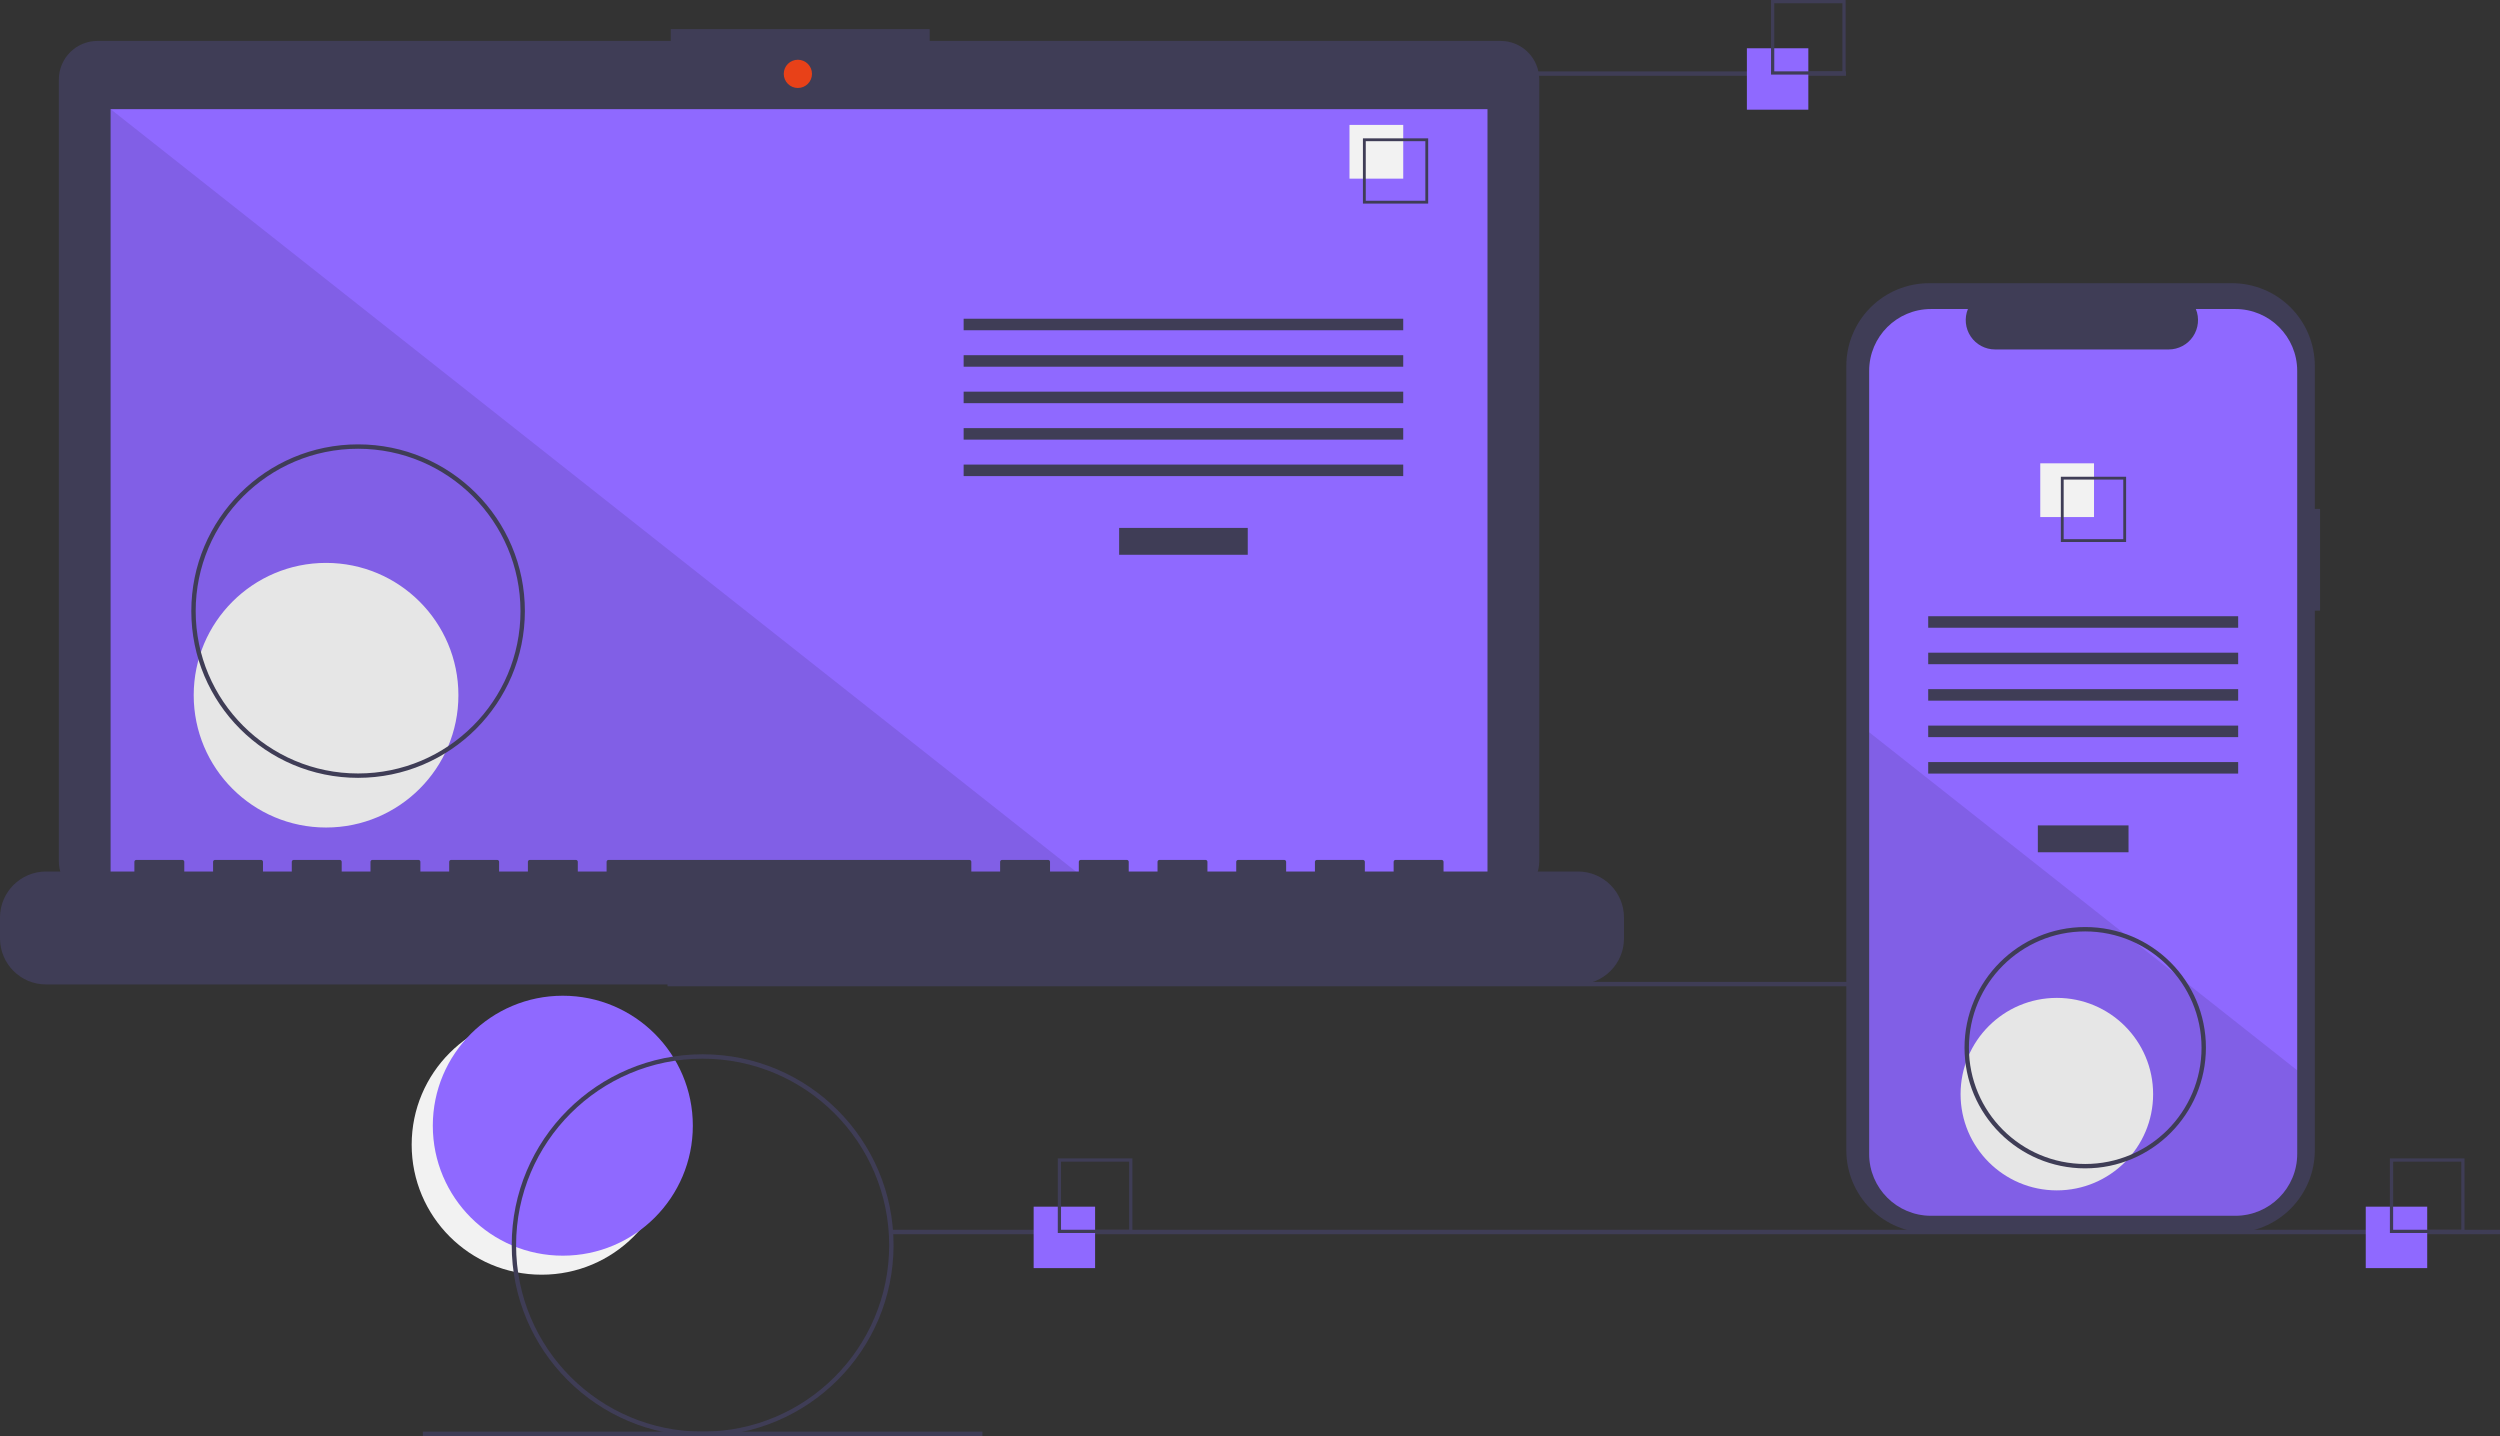 <svg width="383" height="220" viewBox="0 0 383 220" fill="none" xmlns="http://www.w3.org/2000/svg">
<rect x="0" y="0" width="383" height="220" fill="#333333" stroke="none"/>
<ellipse cx="82.986" cy="175.372" rx="19.918" ry="19.912" fill="#F2F2F2"/>
<ellipse cx="86.224" cy="172.458" rx="19.918" ry="19.912" fill="#8F69FF"/>
<rect x="102.265" y="150.425" width="246.441" height="0.672" fill="#3F3D56"/>
<path d="M229.898 6.269H142.426V4.467H102.763V6.269H14.931C13.362 6.269 11.857 6.892 10.747 8.002C9.638 9.111 9.014 10.616 9.014 12.184V131.925C9.014 135.192 11.663 137.84 14.931 137.84H229.898C233.165 137.84 235.814 135.192 235.814 131.925V12.184C235.814 10.616 235.191 9.111 234.081 8.002C232.972 6.892 231.467 6.269 229.898 6.269V6.269Z" fill="#3F3D56"/>
<rect x="16.947" y="16.723" width="210.935" height="118.955" fill="#8F69FF"/>
<ellipse cx="122.234" cy="11.316" rx="2.163" ry="2.163" fill="#E84118"/>
<path opacity="0.1" d="M167.558 135.677H16.947V16.723L167.558 135.677V135.677Z" fill="black"/>
<ellipse cx="49.952" cy="106.506" rx="20.276" ry="20.27" fill="#E6E6E6"/>
<rect x="171.451" y="80.876" width="19.704" height="4.116" fill="#3F3D56"/>
<rect x="147.63" y="48.83" width="67.345" height="1.764" fill="#3F3D56"/>
<rect x="147.63" y="54.416" width="67.345" height="1.764" fill="#3F3D56"/>
<rect x="147.63" y="60.002" width="67.345" height="1.764" fill="#3F3D56"/>
<rect x="147.63" y="65.588" width="67.345" height="1.764" fill="#3F3D56"/>
<rect x="147.63" y="71.174" width="67.345" height="1.764" fill="#3F3D56"/>
<rect x="206.741" y="19.136" width="8.234" height="8.232" fill="#F2F2F2"/>
<path fill-rule="evenodd" clip-rule="evenodd" d="M208.8 31.19H218.798V21.194H208.8V31.19ZM218.364 30.756H209.234V21.629H218.364V30.756Z" fill="#3F3D56"/>
<path d="M241.737 133.514H221.151V132.032C221.151 131.954 221.12 131.879 221.065 131.824C221.01 131.769 220.935 131.738 220.857 131.738H213.799C213.721 131.738 213.646 131.769 213.591 131.824C213.536 131.879 213.505 131.954 213.505 132.032V133.514H209.094V132.032C209.094 131.954 209.063 131.879 209.008 131.824C208.952 131.769 208.878 131.738 208.8 131.738H201.742C201.664 131.738 201.589 131.769 201.534 131.824C201.478 131.879 201.447 131.954 201.447 132.032V133.514H197.036V132.032C197.036 131.954 197.005 131.879 196.95 131.824C196.895 131.769 196.82 131.738 196.742 131.738H189.684C189.606 131.738 189.531 131.769 189.476 131.824C189.421 131.879 189.39 131.954 189.39 132.032V133.514H184.979V132.032C184.979 131.954 184.948 131.879 184.893 131.824C184.837 131.769 184.763 131.738 184.685 131.738H177.627C177.549 131.738 177.474 131.769 177.419 131.824C177.364 131.879 177.333 131.954 177.333 132.032V133.514H172.921V132.032C172.921 131.954 172.89 131.879 172.835 131.824C172.78 131.769 172.705 131.738 172.627 131.738H165.569C165.491 131.738 165.416 131.769 165.361 131.824C165.306 131.879 165.275 131.954 165.275 132.032V133.514H160.864V132.032C160.864 131.954 160.833 131.879 160.778 131.824C160.723 131.769 160.648 131.738 160.57 131.738H153.512C153.434 131.738 153.359 131.769 153.304 131.824C153.249 131.879 153.218 131.954 153.218 132.032V133.514H148.806V132.032C148.806 131.954 148.775 131.879 148.72 131.824C148.665 131.769 148.59 131.738 148.512 131.738H93.225C93.147 131.738 93.072 131.769 93.017 131.824C92.962 131.879 92.93 131.954 92.93 132.032V133.514H88.519V132.032C88.519 131.954 88.488 131.879 88.433 131.824C88.378 131.769 88.303 131.738 88.225 131.738H81.167C81.089 131.738 81.014 131.769 80.959 131.824C80.904 131.879 80.873 131.954 80.873 132.032V133.514H76.462V132.032C76.462 131.954 76.431 131.879 76.376 131.824C76.32 131.769 76.246 131.738 76.168 131.738H69.11C69.032 131.738 68.957 131.769 68.902 131.824C68.847 131.879 68.816 131.954 68.816 132.032V133.514H64.404V132.032C64.404 131.954 64.373 131.879 64.318 131.824C64.263 131.769 64.188 131.738 64.11 131.738H57.052C56.974 131.738 56.9 131.769 56.844 131.824C56.789 131.879 56.758 131.954 56.758 132.032V133.514H52.347V132.032C52.347 131.954 52.316 131.879 52.261 131.824C52.206 131.769 52.131 131.738 52.053 131.738H44.995C44.917 131.738 44.842 131.769 44.787 131.824C44.732 131.879 44.701 131.954 44.701 132.032V133.514H40.289V132.032C40.289 131.954 40.258 131.879 40.203 131.824C40.148 131.769 40.073 131.738 39.995 131.738H32.937C32.859 131.738 32.785 131.769 32.729 131.824C32.674 131.879 32.643 131.954 32.643 132.032V133.514H28.232V132.032C28.232 131.954 28.201 131.879 28.146 131.824C28.091 131.769 28.016 131.738 27.938 131.738H20.88C20.802 131.738 20.727 131.769 20.672 131.824C20.617 131.879 20.586 131.954 20.586 132.032V133.514H7.058C3.16 133.514 3.71366e-06 136.674 0 140.57V143.761C1.1141e-05 147.658 3.16 150.817 7.058 150.817H241.737C245.635 150.817 248.795 147.658 248.795 143.761V140.57C248.795 136.674 245.635 133.514 241.737 133.514Z" fill="#3F3D56"/>
<path fill-rule="evenodd" clip-rule="evenodd" d="M29.308 93.622C29.308 107.73 40.748 119.166 54.86 119.166C68.965 119.15 80.396 107.723 80.412 93.622C80.412 79.514 68.972 68.077 54.86 68.077C40.748 68.077 29.308 79.514 29.308 93.622ZM29.98 93.622C29.98 79.885 41.119 68.749 54.86 68.749C68.594 68.765 79.724 79.892 79.739 93.622C79.739 107.358 68.6 118.494 54.86 118.494C41.119 118.494 29.98 107.358 29.98 93.622Z" fill="#3F3D56"/>
<rect x="197.076" y="10.938" width="85.733" height="0.672" fill="#3F3D56"/>
<rect x="136.559" y="188.405" width="246.441" height="0.672" fill="#3F3D56"/>
<rect x="64.778" y="219.328" width="85.733" height="0.672" fill="#3F3D56"/>
<rect x="158.355" y="184.862" width="9.414" height="9.411" fill="#8F69FF"/>
<path fill-rule="evenodd" clip-rule="evenodd" d="M162.053 188.895H173.484V177.467H162.053V188.895ZM172.987 188.398H162.55V177.964H172.987V188.398Z" fill="#3F3D56"/>
<rect x="267.623" y="7.394" width="9.414" height="9.411" fill="#8F69FF"/>
<path fill-rule="evenodd" clip-rule="evenodd" d="M271.321 11.428H282.752V0H271.321V11.428ZM282.255 10.931H271.818V0.497H282.255V10.931Z" fill="#3F3D56"/>
<rect x="362.434" y="184.862" width="9.414" height="9.411" fill="#8F69FF"/>
<path fill-rule="evenodd" clip-rule="evenodd" d="M366.132 188.895H377.563V177.467H366.132V188.895ZM377.066 188.398H366.629V177.964H377.066V188.398Z" fill="#3F3D56"/>
<path d="M355.431 77.964H354.631V56.062C354.631 52.7 353.295 49.476 350.918 47.099C348.54 44.722 345.314 43.386 341.952 43.386H295.537C292.174 43.386 288.949 44.722 286.571 47.099C284.193 49.476 282.857 52.7 282.857 56.062V176.216C282.857 179.578 284.193 182.802 286.571 185.18C288.949 187.557 292.174 188.892 295.537 188.892H341.952C345.314 188.892 348.54 187.557 350.918 185.18C353.295 182.802 354.631 179.578 354.631 176.216V93.554H355.431L355.431 77.964Z" fill="#3F3D56"/>
<path d="M351.931 56.807V176.786C351.932 182.014 347.693 186.253 342.463 186.254H295.824C290.595 186.253 286.356 182.014 286.357 176.786V56.807C286.357 51.58 290.596 47.343 295.824 47.343H301.483C300.917 48.729 301.079 50.306 301.915 51.549C302.751 52.792 304.15 53.537 305.648 53.537H332.239C333.737 53.537 335.137 52.792 335.973 51.549C336.808 50.306 336.97 48.729 336.405 47.343H342.463C347.692 47.343 351.93 51.58 351.931 56.807Z" fill="#8F69FF"/>
<rect x="312.197" y="126.451" width="13.893" height="4.116" fill="#3F3D56"/>
<rect x="295.401" y="94.406" width="47.486" height="1.764" fill="#3F3D56"/>
<rect x="295.401" y="99.992" width="47.486" height="1.764" fill="#3F3D56"/>
<rect x="295.401" y="105.577" width="47.486" height="1.764" fill="#3F3D56"/>
<rect x="295.401" y="111.163" width="47.486" height="1.764" fill="#3F3D56"/>
<rect x="295.401" y="116.749" width="47.486" height="1.764" fill="#3F3D56"/>
<rect x="312.568" y="70.98" width="8.234" height="8.232" fill="#F2F2F2"/>
<path fill-rule="evenodd" clip-rule="evenodd" d="M315.721 83.034V73.038H325.72V83.034H315.721ZM316.154 82.601H325.286V73.472H316.154V82.601Z" fill="#3F3D56"/>
<path opacity="0.1" d="M351.931 163.973V176.786C351.932 182.014 347.693 186.253 342.463 186.254H295.824C290.595 186.253 286.356 182.014 286.357 176.786V112.182L325.649 143.215L326.322 143.746L333.631 149.517L334.314 150.058L351.931 163.973Z" fill="black"/>
<ellipse cx="315.109" cy="167.621" rx="14.749" ry="14.745" fill="#E6E6E6"/>
<path fill-rule="evenodd" clip-rule="evenodd" d="M78.394 190.758C78.394 206.908 91.49 220 107.645 220C123.792 219.982 136.877 206.9 136.895 190.758C136.895 174.608 123.799 161.516 107.645 161.516C91.49 161.516 78.394 174.608 78.394 190.758ZM79.067 190.758C79.067 174.98 91.862 162.189 107.645 162.189C123.42 162.207 136.205 174.987 136.223 190.758C136.223 206.537 123.428 219.328 107.645 219.328C91.862 219.328 79.067 206.537 79.067 190.758Z" fill="#3F3D56"/>
<path fill-rule="evenodd" clip-rule="evenodd" d="M300.965 160.508C300.965 170.718 309.244 178.994 319.457 178.994C329.664 178.983 337.937 170.713 337.948 160.508C337.948 150.299 329.669 142.022 319.457 142.022C309.244 142.022 300.965 150.299 300.965 160.508ZM301.638 160.508C301.638 150.67 309.615 142.694 319.457 142.694C329.293 142.705 337.265 150.674 337.276 160.508C337.276 170.347 329.298 178.322 319.457 178.322C309.615 178.322 301.638 170.347 301.638 160.508Z" fill="#3F3D56"/>
</svg>
